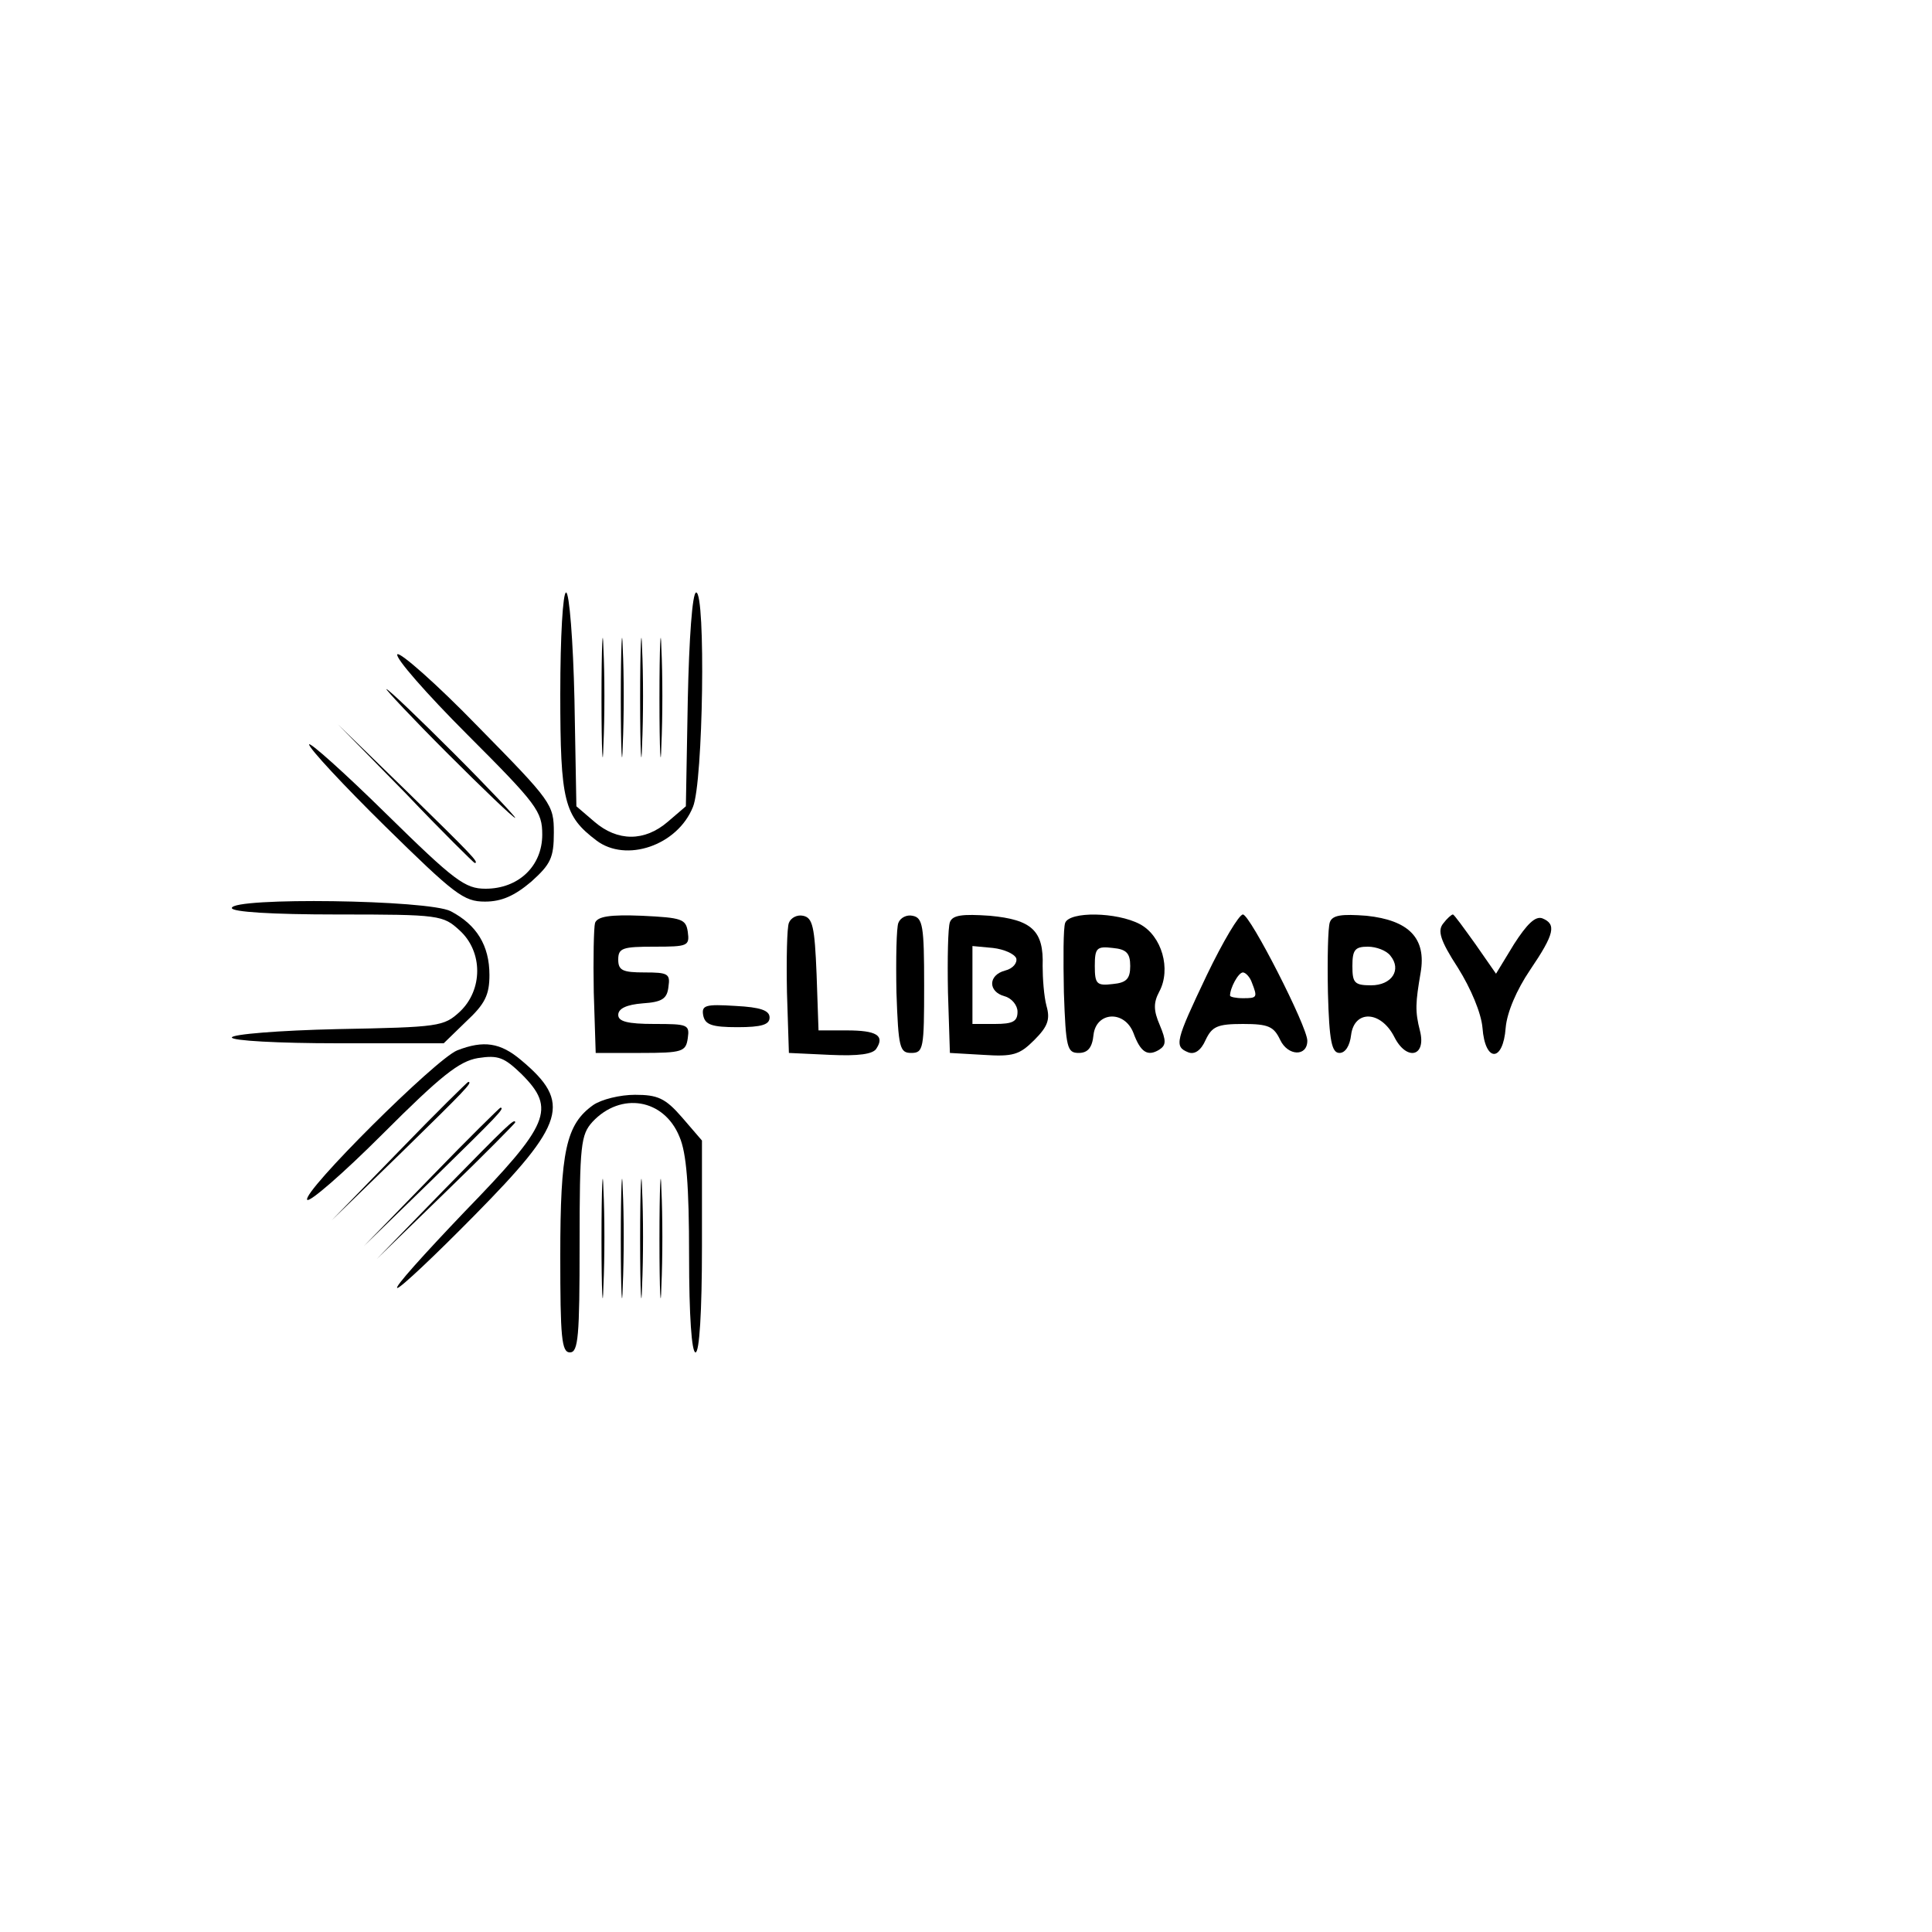 <?xml version="1.0" standalone="no"?>
<!DOCTYPE svg PUBLIC "-//W3C//DTD SVG 20010904//EN"
 "http://www.w3.org/TR/2001/REC-SVG-20010904/DTD/svg10.dtd">
<svg version="1.0" xmlns="http://www.w3.org/2000/svg"
 width="300pt" height="300pt" viewBox="0 0 300 300"
 preserveAspectRatio="xMidYMid meet">

<g transform="translate(0,300) scale(0.1,-0.1)"
fill="#000000" stroke="none">
<path d="M870 1923 c0 -168 6 -190 56 -228 46 -35 126 -8 150 52 16 38 20 333
5 333 -6 0 -11 -72 -13 -166 l-3 -166 -28 -24 c-36 -31 -78 -31 -114 0 l-28
24 -3 166 c-2 91 -8 166 -13 166 -5 0 -9 -69 -9 -157z"/>
<path d="M934 1915 c0 -82 2 -115 3 -72 2 43 2 110 0 150 -1 40 -3 5 -3 -78z"/>
<path d="M964 1915 c0 -82 2 -115 3 -72 2 43 2 110 0 150 -1 40 -3 5 -3 -78z"/>
<path d="M994 1915 c0 -82 2 -115 3 -72 2 43 2 110 0 150 -1 40 -3 5 -3 -78z"/>
<path d="M1024 1915 c0 -82 2 -115 3 -72 2 43 2 110 0 150 -1 40 -3 5 -3 -78z"/>
<path d="M617 1984 c-4 -5 45 -61 109 -125 108 -108 116 -119 116 -155 0 -49
-37 -84 -88 -84 -32 0 -48 12 -155 117 -65 64 -119 112 -119 107 0 -6 53 -63
118 -127 108 -106 122 -117 155 -117 26 0 46 9 72 31 30 27 35 37 35 76 0 44
-3 48 -118 165 -64 66 -121 116 -125 112z"/>
<path d="M695 1830 c55 -55 102 -100 105 -100 2 0 -40 45 -95 100 -55 55 -102
100 -105 100 -2 0 40 -45 95 -100z"/>
<path d="M630 1768 c57 -60 106 -108 107 -108 8 0 -5 13 -104 110 l-108 105
105 -107z"/>
<path d="M360 1590 c0 -6 61 -10 164 -10 159 0 164 -1 190 -25 36 -33 36 -92
0 -126 -25 -23 -32 -24 -190 -27 -90 -2 -164 -8 -164 -13 0 -5 72 -9 164 -9
l165 0 35 34 c29 27 36 41 36 72 0 46 -20 78 -60 99 -34 18 -340 22 -340 5z"/>
<path d="M924 1567 c-2 -7 -3 -56 -2 -108 l3 -94 70 0 c65 0 70 2 73 23 3 21
0 22 -52 22 -42 0 -56 4 -56 14 0 10 13 16 38 18 30 2 38 7 40 26 3 20 -1 22
-37 22 -34 0 -41 3 -41 20 0 18 7 20 56 20 52 0 55 1 52 23 -3 20 -9 22 -71
25 -50 2 -69 -1 -73 -11z"/>
<path d="M1225 1567 c-3 -7 -4 -56 -3 -108 l3 -94 64 -3 c44 -2 67 1 72 10 13
20 0 28 -46 28 l-44 0 -3 87 c-3 74 -6 88 -21 91 -9 2 -19 -3 -22 -11z"/>
<path d="M1395 1567 c-3 -7 -4 -56 -3 -108 3 -86 5 -94 23 -94 19 0 20 7 20
105 0 92 -2 105 -18 108 -9 2 -19 -3 -22 -11z"/>
<path d="M1475 1568 c-3 -8 -4 -57 -3 -109 l3 -94 52 -3 c46 -3 56 0 79 23 21
21 25 32 19 53 -4 15 -6 43 -6 62 2 55 -17 72 -82 78 -43 3 -58 1 -62 -10z
m103 -56 c2 -7 -5 -16 -17 -19 -27 -7 -27 -33 -1 -40 11 -3 20 -14 20 -24 0
-15 -7 -19 -35 -19 l-35 0 0 61 0 60 32 -3 c17 -2 33 -9 36 -16z"/>
<path d="M1654 1567 c-3 -8 -3 -56 -2 -108 3 -86 5 -94 23 -94 14 0 21 8 23
28 4 36 48 39 62 3 11 -30 22 -37 40 -26 11 7 11 14 1 38 -10 23 -10 35 -1 52
19 35 4 87 -30 105 -36 19 -109 20 -116 2z m101 -67 c0 -20 -6 -26 -27 -28
-25 -3 -28 0 -28 28 0 28 3 31 28 28 21 -2 27 -8 27 -28z"/>
<path d="M1874 1486 c-49 -103 -51 -111 -29 -120 10 -4 20 3 27 19 10 21 18
25 58 25 40 0 48 -4 58 -25 12 -25 42 -26 42 -1 0 22 -89 196 -100 196 -6 0
-31 -42 -56 -94z m70 -12 c9 -23 8 -24 -14 -24 -11 0 -20 2 -20 4 0 12 13 36
20 36 4 0 11 -7 14 -16z"/>
<path d="M2065 1568 c-3 -8 -4 -57 -3 -109 2 -76 6 -94 18 -94 9 0 16 11 18
28 5 39 46 38 67 -3 19 -38 50 -31 40 9 -8 31 -7 44 1 91 9 53 -18 81 -84 88
-39 3 -53 1 -57 -10z m94 -52 c18 -22 2 -46 -30 -46 -26 0 -29 4 -29 30 0 25
4 30 24 30 13 0 29 -6 35 -14z"/>
<path d="M2241 1566 c-9 -11 -5 -26 23 -69 20 -32 36 -70 38 -93 4 -54 32 -54
36 0 2 24 17 59 38 90 38 56 41 71 19 80 -11 4 -24 -9 -44 -40 l-28 -46 -32
46 c-18 25 -33 46 -35 46 -2 0 -9 -6 -15 -14z"/>
<path d="M1092 1423 c3 -14 13 -18 53 -18 38 0 50 4 50 15 0 11 -14 16 -53 18
-47 3 -53 1 -50 -15z"/>
<path d="M710 1369 c-33 -13 -241 -220 -233 -232 3 -5 56 41 117 102 91 91
119 113 148 118 32 5 41 1 68 -25 54 -54 43 -78 -89 -214 -62 -65 -110 -118
-104 -118 5 0 59 51 120 113 141 143 151 175 72 241 -32 27 -58 31 -99 15z"/>
<path d="M620 1213 l-105 -108 108 105 c99 97 112 110 104 110 -1 0 -50 -48
-107 -107z"/>
<path d="M921 1284 c-42 -30 -51 -71 -51 -234 0 -127 2 -150 15 -150 13 0 15
25 15 168 0 155 2 170 20 190 44 47 111 36 135 -23 11 -25 15 -76 15 -185 0
-93 4 -150 10 -150 6 0 10 62 10 165 l0 164 -31 36 c-26 30 -38 35 -73 35 -23
0 -52 -7 -65 -16z"/>
<path d="M670 1173 l-105 -108 108 105 c99 97 112 110 104 110 -1 0 -50 -48
-107 -107z"/>
<path d="M690 1153 l-105 -108 108 105 c59 57 107 106 107 107 0 8 -13 -5
-110 -104z"/>
<path d="M934 1075 c0 -82 2 -115 3 -72 2 43 2 110 0 150 -1 40 -3 5 -3 -78z"/>
<path d="M964 1075 c0 -82 2 -115 3 -72 2 43 2 110 0 150 -1 40 -3 5 -3 -78z"/>
<path d="M994 1075 c0 -82 2 -115 3 -72 2 43 2 110 0 150 -1 40 -3 5 -3 -78z"/>
<path d="M1024 1075 c0 -82 2 -115 3 -72 2 43 2 110 0 150 -1 40 -3 5 -3 -78z"/>
</g>
</svg>
